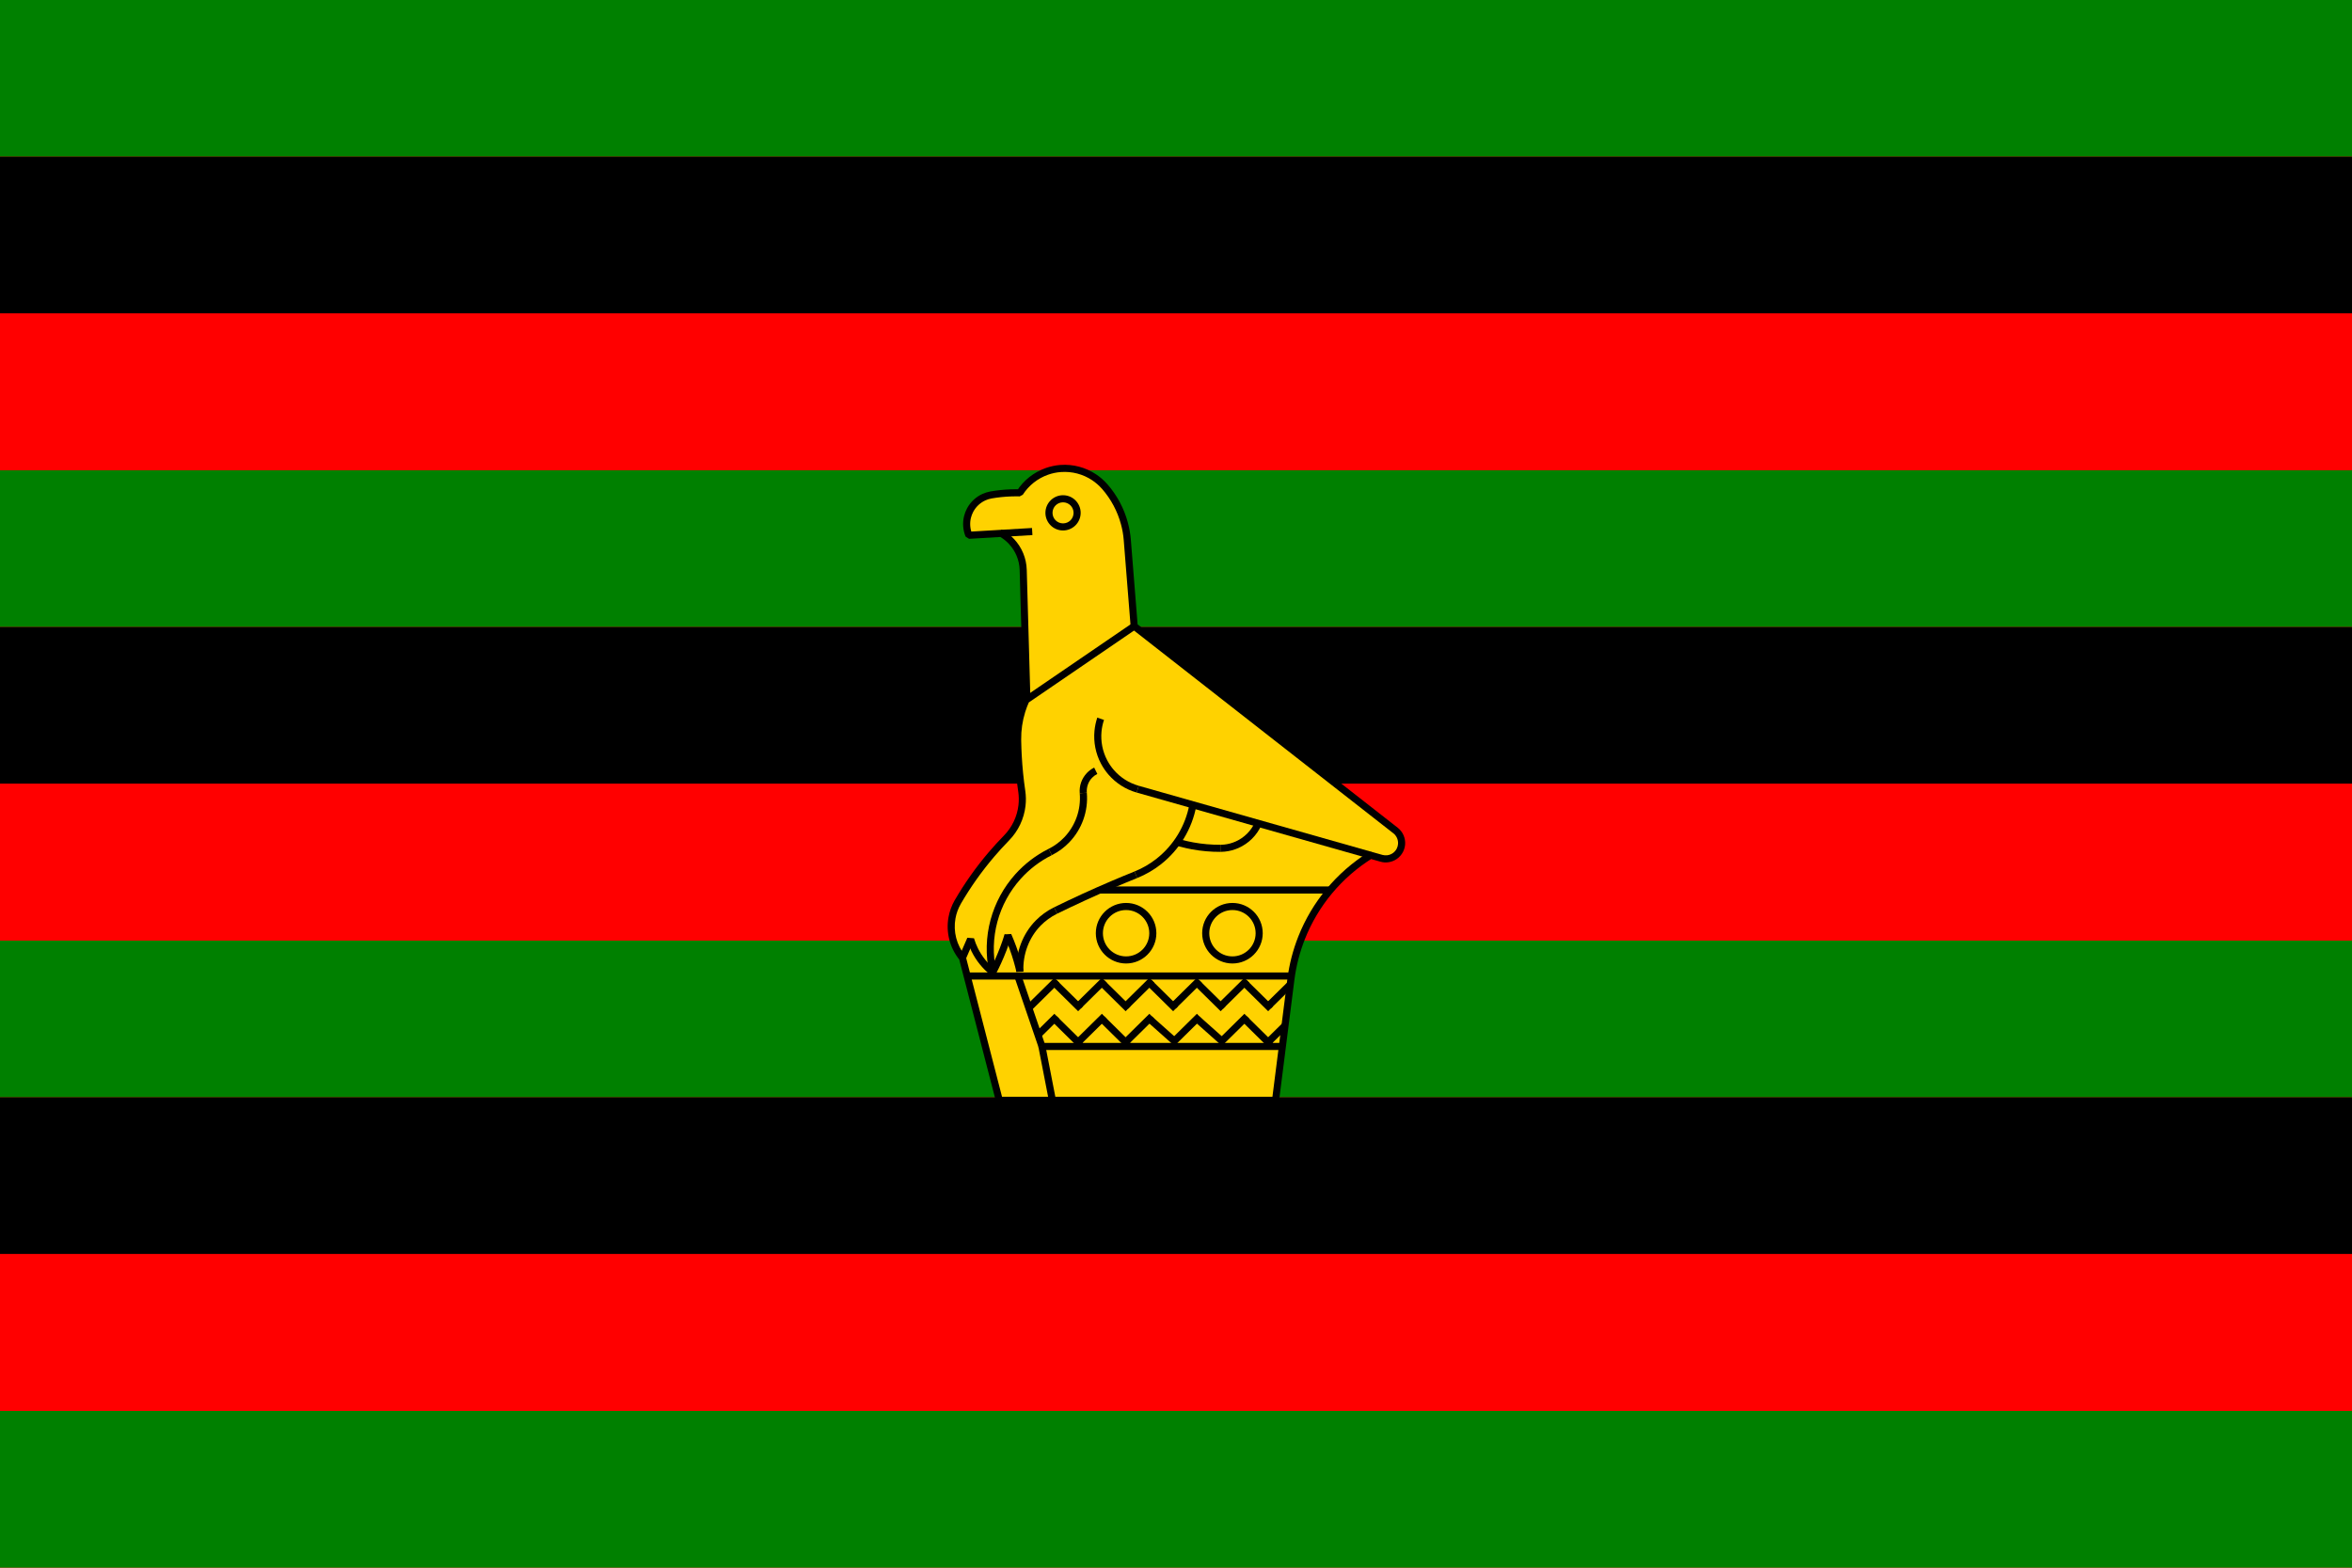 <?xml version="1.0" encoding="UTF-8" standalone="no"?>
<!-- Created with Inkscape (http://www.inkscape.org/) -->

<svg
   width="150mm"
   height="100mm"
   viewBox="0 0 150 100"
   version="1.1"
   id="svg5"
   inkscape:version="1.2 (dc2aedaf03, 2022-05-15)"
   sodipodi:docname="greatzimbabwe.svg"
   xmlns:inkscape="http://www.inkscape.org/namespaces/inkscape"
   xmlns:sodipodi="http://sodipodi.sourceforge.net/DTD/sodipodi-0.dtd"
   xmlns="http://www.w3.org/2000/svg"
   xmlns:svg="http://www.w3.org/2000/svg">
  <sodipodi:namedview
     id="namedview7"
     pagecolor="#ffffff"
     bordercolor="#666666"
     borderopacity="1.0"
     inkscape:showpageshadow="2"
     inkscape:pageopacity="0.0"
     inkscape:pagecheckerboard="0"
     inkscape:deskcolor="#d1d1d1"
     inkscape:document-units="mm"
     showgrid="false"
     inkscape:zoom="0.13181247"
     inkscape:cx="-292.08162"
     inkscape:cy="-531.05749"
     inkscape:window-width="1920"
     inkscape:window-height="1017"
     inkscape:window-x="-8"
     inkscape:window-y="-8"
     inkscape:window-maximized="1"
     inkscape:current-layer="layer1" />
  <defs
     id="defs2">
    <clipPath
       id="svg_60">
      <path
         id="svg_61"
         d="M 0,0 H 1260 V 630 H 0 Z"
         fill-rule="evenodd"
         fill="#0000ff" />
    </clipPath>
  </defs>
  <g
     inkscape:label="Layer 1"
     inkscape:groupmode="layer"
     id="layer1"
     transform="translate(-10.645,-60.678)">
    <rect
       style="fill:#ff0000;fill-opacity:1;stroke:none;stroke-width:6.388;stroke-linecap:round;stroke-linejoin:round"
       id="rect401"
       width="150"
       height="100"
       x="10.645"
       y="60.678" />
    <rect
       style="fill:#008000;stroke-width:10;paint-order:fill markers stroke"
       id="rect16915"
       width="150"
       height="10"
       x="10.645"
       y="60.678" />
    <rect
       style="fill:#000000;stroke-width:10;paint-order:fill markers stroke"
       id="rect16915-5"
       width="150"
       height="10"
       x="10.645"
       y="70.678" />
    <rect
       style="fill:#ff0000;stroke-width:10;paint-order:fill markers stroke;fill-opacity:1"
       id="rect16915-3"
       width="150"
       height="10"
       x="10.645"
       y="80.678" />
    <rect
       style="fill:#008000;stroke-width:10;paint-order:fill markers stroke"
       id="rect16915-5-6"
       width="150"
       height="10"
       x="10.645"
       y="90.678" />
    <rect
       style="fill:#000000;stroke-width:10;paint-order:fill markers stroke"
       id="rect16915-2"
       width="150"
       height="10"
       x="10.645"
       y="100.678" />
    <rect
       style="fill:#ff0000;stroke-width:10;paint-order:fill markers stroke"
       id="rect16915-5-1"
       width="150"
       height="10"
       x="10.645"
       y="110.678" />
    <rect
       style="fill:#008000;stroke-width:10;paint-order:fill markers stroke"
       id="rect16915-3-0"
       width="150"
       height="10"
       x="10.645"
       y="120.678" />
    <rect
       style="fill:#000000;stroke-width:10;paint-order:fill markers stroke"
       id="rect16915-5-6-4"
       width="150"
       height="10"
       x="10.645"
       y="130.678" />
    <rect
       style="fill:#ff0000;stroke-width:10;paint-order:fill markers stroke"
       id="rect16915-3-0-6"
       width="150"
       height="10"
       x="10.645"
       y="140.678" />
    <rect
       style="fill:#008000;stroke-width:10;paint-order:fill markers stroke"
       id="rect16915-5-6-4-0"
       width="150"
       height="10"
       x="10.645"
       y="150.678" />
    <g
       id="g16305"
       transform="matrix(0.123,0,0,0.123,69.563,89.045)">
      <title
         id="title16247">Layer 1</title>
      <defs
         transform="translate(1160 758) translate(-621.925 0) translate(0 142.855)"
         id="svg_59">
        <clipPath
           id="clipPath16747">
          <path
             id="path16745"
             d="M 0,0 H 1260 V 630 H 0 Z"
             fill-rule="evenodd"
             fill="#0000ff" />
        </clipPath>
      </defs>
      <g
         transform="matrix(3.606,0,0,3.606,-596.217,-101.204)"
         id="svg_6">
        <path
           stroke-miterlimit="4"
           stroke-width="0"
           fill-rule="evenodd"
           fill="#ffd200"
           id="svg_57"
           d="m 191.347,34.086 c -1.584,-1.814 -3.928,-2.777 -6.329,-2.599 -2.401,0.177 -4.579,1.474 -5.879,3.501 -1.379,-0.034 -2.758,0.068 -4.117,0.301 -1.271,0.219 -2.374,1.003 -2.998,2.132 -0.624,1.129 -0.7,2.48 -0.209,3.672 l 4.645,-0.275 c 1.903,1.074 3.104,3.066 3.167,5.251 l 0.523,18.459 c -0.897,1.854 -1.351,3.892 -1.325,5.952 0.032,2.48 0.229,4.955 0.59,7.409 0.363,2.464 -0.448,4.956 -2.19,6.735 -2.701,2.758 -5.049,5.841 -6.992,9.176 -1.491,2.563 -1.228,5.782 0.658,8.069 l 5.293,20.479 h 39.724 l 2.204,-17.376 c 0.936,-7.377 5.142,-13.94 11.454,-17.871 l 1.563,0.444 c 1.05,0.298 2.164,-0.189 2.659,-1.163 0.494,-0.973 0.231,-2.161 -0.629,-2.833 L 195.582,54.164 194.595,41.797 c -0.228,-2.852 -1.367,-5.556 -3.248,-7.711" />
        <path
           stroke-miterlimit="4"
           stroke-width="0"
           fill-rule="nonzero"
           fill="#000000"
           id="svg_56"
           d="m 190.966,34.422 -0.031,-0.035 0.761,-0.673 0.031,0.035 z m -0.031,-0.035 c -0.205,-0.232 -0.429,-0.453 -0.664,-0.659 l 0.67,-0.766 c 0.263,0.23 0.517,0.481 0.756,0.751 z m 0.006,-1.426 v 0.002 l -0.335,0.383 z M 190.271,33.73 c -0.236,-0.205 -0.482,-0.393 -0.734,-0.56 l 0.562,-0.849 c 0.296,0.197 0.578,0.411 0.842,0.64 z m -0.734,-0.56 c -1.306,-0.868 -2.88,-1.291 -4.483,-1.173 l -0.072,-1.02 c 1.825,-0.135 3.623,0.351 5.117,1.344 z m -4.483,-1.173 -0.047,0.004 -0.072,-1.02 0.047,-0.004 z m -0.123,-1.017 h 0.005 l 0.036,0.51 z m 0.08,1.02 c -0.325,0.025 -0.634,0.07 -0.924,0.132 l -0.212,-0.996 c 0.357,-0.076 0.711,-0.13 1.056,-0.157 z m -0.924,0.132 c -0.302,0.064 -0.6,0.149 -0.889,0.252 l -0.339,-0.96 c 0.33,-0.117 0.671,-0.213 1.017,-0.287 z m -0.889,0.252 c -1.479,0.523 -2.763,1.528 -3.63,2.878 l -0.857,-0.549 c 0.99,-1.542 2.457,-2.69 4.148,-3.288 z m -3.63,2.878 -0.441,0.235 0.012,-0.51 z m -0.441,0.235 c -0.05,-0.001 -0.101,-0.002 -0.136,-0.002 l 0.012,-1.02 c 0.06,5.4e-4 0.106,0.002 0.149,0.002 l -0.024,1.02 z m -0.136,-0.002 h -0.002 l 0.008,-0.51 z m -0.002,0 c -0.187,-0.002 -0.376,-0.004 -0.561,-0.002 l -0.008,-1.02 c 0.195,-0.002 0.393,-0.001 0.585,0.002 z m -0.561,-0.002 c -0.177,0.001 -0.366,0.006 -0.559,0.012 l -0.036,-1.02 c 0.187,-0.006 0.383,-0.012 0.586,-0.012 z m -0.559,0.012 c -0.929,0.033 -1.854,0.13 -2.76,0.285 l -0.171,-1.004 c 0.962,-0.165 1.931,-0.267 2.896,-0.301 z m -2.76,0.285 -0.02,0.004 -0.171,-1.004 0.02,-0.004 0.171,1.004 z m -0.194,-1.001 h 0.002 l 0.086,0.502 -0.088,-0.502 z m 0.176,1.004 c -0.16,0.028 -0.314,0.066 -0.46,0.111 l -0.298,-0.973 c 0.193,-0.06 0.389,-0.108 0.583,-0.142 z m -0.46,0.111 c -0.144,0.045 -0.291,0.102 -0.436,0.167 L 173.775,35.143 c 0.176,-0.079 0.361,-0.151 0.556,-0.211 z m -0.856,-0.762 h 0.002 l 0.209,0.464 z m 0.422,0.929 c -0.723,0.329 -1.333,0.885 -1.724,1.594 l -0.893,-0.49 c 0.499,-0.906 1.275,-1.614 2.195,-2.032 z m -2.619,1.108 0.002,-0.004 0.446,0.245 z m 0.896,0.482 -0.028,0.051 -0.896,-0.482 0.028,-0.051 z m -0.924,-0.429 v -0.002 l 0.448,0.241 -0.448,-0.239 z m 0.896,0.478 c -0.07,0.132 -0.136,0.276 -0.194,0.429 l -0.952,-0.363 c 0.067,-0.177 0.152,-0.36 0.25,-0.544 z m -1.146,0.068 v -0.002 l 0.476,0.182 -0.476,-0.179 z m 0.952,0.359 c -0.056,0.147 -0.103,0.298 -0.14,0.448 l -0.988,-0.243 c 0.047,-0.191 0.106,-0.38 0.176,-0.563 z m -1.128,0.206 v -0.002 l 0.494,0.121 z m 0.988,0.239 c -0.187,0.762 -0.13,1.575 0.175,2.316 l -0.94,0.386 c -0.388,-0.942 -0.46,-1.973 -0.223,-2.942 z m -0.265,3.02 -0.5,-0.317 0.47,-0.193 z m -0.06,-1.02 4.645,-0.275 0.06,1.02 -4.645,0.275 z m 4.645,-0.275 0.277,0.066 -0.247,0.444 z m 0.277,0.066 c 0.069,0.039 0.1,0.056 0.117,0.067 l -0.519,0.877 c -0.051,-0.03 -0.093,-0.055 -0.093,-0.055 l 0.494,-0.888 z m 0.117,0.067 c 0.281,0.165 0.549,0.352 0.801,0.555 l -0.637,0.793 c -0.212,-0.171 -0.441,-0.33 -0.682,-0.472 z m 0.801,0.555 c 0.251,0.202 0.488,0.423 0.706,0.658 l -0.745,0.693 c -0.184,-0.198 -0.385,-0.385 -0.598,-0.557 z m 0.706,0.658 c 1.101,1.183 1.759,2.742 1.806,4.402 l -1.02,0.028 c -0.04,-1.411 -0.597,-2.734 -1.531,-3.736 z m 1.806,4.402 0.524,18.459 -1.02,0.028 -0.523,-18.459 z m 0.524,18.459 -0.052,0.235 -0.458,-0.221 0.51,-0.014 z m -0.052,0.235 c -0.029,0.061 -0.071,0.15 -0.113,0.241 l -0.924,-0.427 c 0.034,-0.073 0.071,-0.153 0.121,-0.256 z m -1.037,-0.184 v -0.002 l 0.462,0.213 -0.462,-0.211 z m 0.924,0.422 c -0.112,0.245 -0.219,0.499 -0.318,0.757 l -0.949,-0.367 c 0.103,-0.269 0.218,-0.541 0.342,-0.813 z m -1.268,0.392 0.002,-0.002 0.474,0.183 z m 0.952,0.363 c -0.098,0.255 -0.187,0.513 -0.268,0.773 l -0.973,-0.303 c 0.087,-0.279 0.184,-0.558 0.289,-0.833 z m -0.268,0.773 c -0.397,1.275 -0.592,2.612 -0.576,3.959 l -1.02,0.012 c -0.019,-1.45 0.193,-2.894 0.623,-4.273 l 0.973,0.303 z m -0.576,3.959 c 5.3e-4,0.086 0.002,0.174 0.005,0.268 l -1.02,0.016 c -0.001,-0.085 -0.002,-0.18 -0.005,-0.273 l 1.02,-0.012 z m 0.005,0.268 c 0.006,0.331 0.014,0.672 0.028,1.02 l -1.02,0.036 c -0.012,-0.337 -0.022,-0.685 -0.028,-1.04 l 1.02,-0.016 z m 0.028,1.02 c 0.011,0.325 0.027,0.666 0.047,1.02 l -1.02,0.056 c -0.019,-0.331 -0.034,-0.678 -0.047,-1.039 z m 0.047,1.02 c 0.093,1.692 0.261,3.372 0.505,5.033 l -1.008,0.147 c -0.251,-1.708 -0.424,-3.419 -0.517,-5.124 z m 0.505,5.033 0.005,0.024 -1.008,0.147 -0.005,-0.024 z m 0.005,0.024 v 0.002 l -0.504,0.072 z m 0,0.002 c 0.053,0.369 0.082,0.738 0.087,1.099 l -1.02,0.012 c -0.005,-0.324 -0.029,-0.648 -0.075,-0.968 l 1.008,-0.143 z m 0.087,1.099 c 0.005,0.36 -0.014,0.725 -0.057,1.088 l -1.012,-0.116 c 0.036,-0.313 0.053,-0.636 0.049,-0.961 l 1.02,-0.012 z m -0.057,1.088 c -0.215,1.846 -1.035,3.594 -2.365,4.953 l -0.725,-0.714 c 1.169,-1.194 1.889,-2.731 2.078,-4.355 z m -2.365,4.953 -0.002,0.005 -0.361,-0.361 z m -0.002,0.005 c -0.014,0.014 0.086,-0.114 0.059,-0.073 l -0.849,-0.566 c 0.029,-0.045 0.05,-0.065 0.068,-0.083 z m 0.059,-0.073 -0.062,0.074 -0.363,-0.357 z m -0.062,0.074 c -0.35,0.357 -0.717,0.747 -1.099,1.165 l -0.753,-0.689 c 0.345,-0.378 0.721,-0.774 1.127,-1.189 z m -1.852,0.477 v -0.002 l 0.376,0.345 z m 0.753,0.686 c -0.368,0.404 -0.723,0.806 -1.061,1.202 l -0.773,-0.662 c 0.362,-0.424 0.723,-0.834 1.081,-1.226 z m -1.836,0.54 h 0.002 l 0.386,0.331 -0.389,-0.331 z m 0.777,0.662 c -1.781,2.093 -3.373,4.338 -4.751,6.705 l -0.88,-0.51 c 1.416,-2.432 3.041,-4.727 4.854,-6.856 z m -5.634,6.195 h 0.002 l 0.44,0.255 -0.443,-0.255 z m 0.885,0.51 -0.02,0.034 -0.885,-0.51 0.02,-0.034 z m -0.02,0.034 c -0.195,0.339 -0.355,0.685 -0.481,1.029 l -0.956,-0.347 c 0.15,-0.414 0.335,-0.814 0.552,-1.193 z m -0.481,1.029 c -0.128,0.354 -0.226,0.716 -0.291,1.077 l -1.001,-0.179 c 0.076,-0.423 0.188,-0.84 0.335,-1.245 z m -0.291,1.077 c -0.336,1.866 0.145,3.83 1.399,5.35 l -0.785,0.645 c -1.447,-1.753 -2.003,-4.021 -1.615,-6.175 z m 1.399,5.35 0.1,0.195 -0.492,0.128 z m 0.1,0.195 5.293,20.479 -0.984,0.256 -5.293,-20.479 z m 4.801,21.117 -0.492,-0.382 0.492,-0.128 z m 0,-1.02 h 39.724 v 1.02 h -39.726 z m 40.228,0.574 -0.504,0.446 v -0.51 z m -1.008,-0.127 2.204,-17.376 1.009,0.127 -2.205,17.376 z m 3.215,-17.25 -0.002,0.002 -0.504,-0.064 z m -1.012,-0.123 c 0.008,-0.062 -0.014,0.124 0.006,-0.031 l 1.009,0.132 c -0.018,0.138 0.008,-0.057 -0.002,0.023 l -1.012,-0.124 z m 1.014,0.098 v 0.002 l -0.504,-0.066 0.504,0.064 z m -1.009,-0.127 c 0.135,-1.061 0.336,-2.099 0.596,-3.105 l 0.988,0.251 c -0.253,0.981 -0.447,1.978 -0.575,2.981 z m 0.596,-3.105 c 0.263,-1.018 0.588,-2.014 0.97,-2.98 l 0.949,0.375 c -0.368,0.931 -0.68,1.885 -0.931,2.856 z m 0.97,-2.98 c 1.967,-4.971 5.488,-9.243 10.12,-12.128 l 0.538,0.865 c -4.443,2.767 -7.821,6.867 -9.709,11.637 z m 10.12,-12.128 0.407,-0.058 -0.138,0.49 z m 0.407,-0.058 1.563,0.444 -0.275,0.981 -1.563,-0.444 z m 1.563,0.444 v 0 l -0.139,0.49 z m 0,0 0.012,0.005 -0.279,0.981 -0.012,-0.005 z m -0.263,0.984 h -0.005 l 0.139,-0.49 z m 0.271,-0.981 c 0.105,0.029 0.222,0.049 0.345,0.057 l -0.075,1.02 c -0.171,-0.012 -0.353,-0.045 -0.54,-0.097 z m 0.345,0.057 c 0.121,0.007 0.236,0.006 0.341,-0.006 l 0.119,1.012 c -0.182,0.021 -0.362,0.027 -0.536,0.014 z m 0.341,-0.006 c 0.574,-0.068 1.097,-0.416 1.371,-0.956 l 0.909,0.458 c -0.433,0.854 -1.257,1.402 -2.161,1.51 z m 2.282,-0.5 v 0.002 l -0.455,-0.229 z m -0.913,-0.455 0.006,-0.012 0.913,0.455 -0.006,0.012 z m 0.006,-0.012 c 0.054,-0.109 0.097,-0.22 0.127,-0.327 l 0.981,0.271 c -0.049,0.176 -0.114,0.349 -0.195,0.511 z m 1.109,-0.059 v 0.002 l -0.49,-0.135 z m -0.984,-0.267 c 0.028,-0.106 0.048,-0.219 0.057,-0.337 l 1.02,0.075 c -0.012,0.172 -0.044,0.351 -0.093,0.529 z m 1.077,-0.263 v 0.002 l -0.51,-0.038 z m -1.02,-0.072 c 0.043,-0.579 -0.198,-1.159 -0.674,-1.532 l 0.626,-0.801 c 0.754,0.589 1.135,1.501 1.068,2.405 z m -0.674,-1.532 -37.578,-29.385 0.626,-0.802 37.578,29.385 z m -37.578,-29.385 -0.197,-0.361 0.51,-0.04 z m -0.197,-0.361 -0.988,-12.368 1.02,-0.08 0.988,12.368 z m -0.988,-12.368 -0.005,-0.043 1.02,-0.08 0.005,0.043 z m 1.017,-0.125 v 0.002 l -0.51,0.04 z m -1.02,0.083 c -0.033,-0.401 -0.082,-0.783 -0.144,-1.142 l 1.004,-0.171 c 0.073,0.423 0.128,0.835 0.16,1.23 z m -0.144,-1.142 c -0.065,-0.374 -0.148,-0.747 -0.247,-1.116 l 0.984,-0.262 c 0.106,0.395 0.195,0.799 0.267,1.207 z m -0.247,-1.116 c -0.504,-1.882 -1.434,-3.636 -2.726,-5.117 l 0.766,-0.67 c 1.397,1.601 2.401,3.494 2.945,5.524" />
        <path
           stroke-miterlimit="4"
           stroke-width="0"
           fill-rule="nonzero"
           fill="#000000"
           id="svg_55"
           d="m 191.245,67.646 c -0.005,0.011 0.008,-0.021 -0.006,0.02 l -0.976,-0.295 c 0.005,-0.014 0.008,-0.023 0.021,-0.059 l 0.96,0.334 z m -0.006,0.02 -0.005,0.012 -0.484,-0.16 z m -0.005,0.012 c -0.091,0.275 -0.165,0.547 -0.221,0.813 l -0.996,-0.207 c 0.067,-0.318 0.15,-0.627 0.249,-0.925 z m -0.221,0.813 c -0.058,0.276 -0.1,0.554 -0.126,0.825 l -1.012,-0.091 c 0.029,-0.318 0.078,-0.633 0.142,-0.941 z m -0.126,0.825 c -0.133,1.413 0.145,2.85 0.817,4.129 l -0.901,0.474 c -0.764,-1.453 -1.079,-3.086 -0.928,-4.694 z m 0.817,4.129 0.006,0.011 -0.901,0.474 -0.006,-0.011 0.901,-0.474 z m 0.006,0.011 c 0.132,0.25 0.278,0.492 0.436,0.722 l -0.84,0.573 c -0.18,-0.263 -0.346,-0.538 -0.496,-0.822 z m 0.436,0.722 c 0.159,0.233 0.331,0.455 0.51,0.663 l -0.769,0.665 c -0.208,-0.241 -0.404,-0.494 -0.582,-0.754 z m 0.51,0.663 c 0.933,1.079 2.17,1.875 3.568,2.271 l -0.275,0.981 c -1.589,-0.45 -2.998,-1.357 -4.062,-2.587" />
        <path
           stroke-miterlimit="4"
           stroke-width="0"
           fill-rule="nonzero"
           fill="#000000"
           id="svg_54"
           d="m 195.869,54.585 -15.426,10.541 -0.574,-0.841 15.426,-10.541" />
        <path
           stroke-miterlimit="4"
           stroke-width="0"
           fill-rule="evenodd"
           fill="#ffd200"
           id="svg_53"
           d="m 187.381,37.866 c 0,-1.118 -0.906,-2.024 -2.024,-2.024 -1.118,0 -2.024,0.906 -2.024,2.024 0,1.118 0.906,2.024 2.024,2.024 1.118,0 2.024,-0.906 2.024,-2.024" />
        <path
           stroke-miterlimit="4"
           stroke-width="0"
           fill-rule="nonzero"
           fill="#000000"
           id="svg_52"
           d="m 186.871,37.866 v -0.004 h 1.02 v 0.004 z m 0,-0.004 c -5.3e-4,-0.417 -0.17,-0.796 -0.442,-1.068 l 0.717,-0.722 c 0.459,0.459 0.744,1.092 0.745,1.79 z m -0.442,-1.068 c -0.272,-0.271 -0.65,-0.441 -1.065,-0.443 l 0.005,-1.02 c 0.693,0.002 1.322,0.286 1.778,0.741 l -0.717,0.722 z m -1.063,-1.463 h 0.002 l -0.002,0.51 z m 0,1.02 h -0.008 v -1.02 h 0.008 z m -0.008,0 h -0.005 v -1.02 h 0.005 z m -0.005,0 c -0.417,5.3e-4 -0.796,0.17 -1.068,0.443 l -0.722,-0.717 c 0.459,-0.459 1.092,-0.744 1.789,-0.746 z m -1.068,0.443 c -0.271,0.272 -0.441,0.649 -0.442,1.065 l -1.02,-0.004 c 0.002,-0.693 0.286,-1.322 0.741,-1.778 l 0.722,0.717 z m -1.462,1.063 v -0.002 l 0.51,0.002 z m 1.02,0 v 0.008 h -1.02 v -0.008 z m 0,0.008 v 0.004 h -1.02 v -0.004 z m 0,0.004 c 5.4e-4,0.418 0.17,0.796 0.442,1.068 l -0.717,0.722 c -0.459,-0.459 -0.744,-1.093 -0.745,-1.79 z m 0.442,1.068 c 0.272,0.271 0.65,0.441 1.065,0.443 l -0.005,1.02 c -0.693,-0.002 -1.323,-0.286 -1.778,-0.741 l 0.718,-0.722 z m 1.063,1.463 h -0.002 l 0.002,-0.51 z m 0,-1.02 h 0.008 v 1.02 h -0.008 z m 0.008,0 h 0.005 v 1.02 h -0.005 z m 0.005,0 c 0.417,-5.3e-4 0.796,-0.17 1.068,-0.443 l 0.722,0.717 c -0.459,0.459 -1.092,0.744 -1.789,0.746 z m 1.068,-0.443 c 0.271,-0.272 0.441,-0.649 0.442,-1.065 l 1.02,0.004 c -0.002,0.693 -0.286,1.322 -0.741,1.778 l -0.722,-0.717 z m 1.462,-1.063 v 0.002 l -0.51,-0.002 z m -1.02,0 v -0.008 h 1.02 v 0.008" />
        <path
           stroke-miterlimit="4"
           stroke-width="0"
           fill-rule="nonzero"
           fill="#000000"
           id="svg_51"
           d="m 183.287,86.184 0.036,-0.019 0.455,0.913 -0.036,0.018 -0.455,-0.913 z m 0.492,0.893 -0.002,0.002 -0.227,-0.456 z m -0.458,-0.909 c 0.418,-0.211 0.812,-0.454 1.176,-0.724 l 0.606,0.817 c -0.414,0.306 -0.858,0.581 -1.324,0.817 z m 1.176,-0.724 c 0.365,-0.271 0.707,-0.572 1.02,-0.897 l 0.733,0.706 c -0.349,0.363 -0.733,0.702 -1.147,1.008 z m 1.02,-0.897 c 1.597,-1.661 2.447,-3.964 2.24,-6.351 l 1.02,-0.088 c 0.234,2.681 -0.726,5.272 -2.527,7.145" />
        <path
           stroke-miterlimit="4"
           stroke-width="0"
           fill-rule="nonzero"
           fill="#000000"
           id="svg_50"
           d="m 190.287,75.415 -0.036,0.019 -0.455,-0.913 0.036,-0.019 0.455,0.913 z m -0.494,-0.893 0.005,-0.002 0.227,0.456 z m 0.463,0.909 c -0.145,0.075 -0.278,0.157 -0.395,0.244 l -0.609,-0.813 c 0.174,-0.131 0.356,-0.245 0.541,-0.34 z m -0.395,0.244 c -0.121,0.091 -0.236,0.194 -0.341,0.304 L 188.783,75.278 c 0.142,-0.149 0.3,-0.289 0.468,-0.416 z m -0.341,0.304 c -0.53,0.556 -0.811,1.329 -0.742,2.129 l -1.02,0.088 c -0.095,-1.092 0.294,-2.15 1.025,-2.918" />
        <path
           stroke-miterlimit="4"
           stroke-width="0"
           fill-rule="nonzero"
           fill="#000000"
           id="svg_49"
           d="m 196.015,90.384 -0.008,0.005 -0.378,-0.945 0.008,-0.005 z m -0.008,0.005 c -0.526,0.212 -1.072,0.435 -1.63,0.667 l -0.391,-0.941 c 0.529,-0.219 1.077,-0.444 1.642,-0.671 z m -1.63,0.667 c -0.544,0.226 -1.087,0.455 -1.625,0.684 l -0.399,-0.937 c 0.544,-0.232 1.09,-0.463 1.633,-0.688 z m -1.625,0.684 c -2.772,1.183 -5.518,2.441 -8.234,3.771 l -0.446,-0.917 c 2.722,-1.334 5.484,-2.599 8.282,-3.792" />
        <path
           stroke-miterlimit="4"
           stroke-width="0"
           fill-rule="nonzero"
           fill="#000000"
           id="svg_48"
           d="m 195.642,89.438 0.018,-0.006 0.367,0.949 -0.019,0.006 z m 0.393,0.94 -0.008,0.002 -0.183,-0.474 z m -0.383,-0.945 c 0.58,-0.235 1.135,-0.507 1.658,-0.812 l 0.51,0.88 c -0.573,0.334 -1.171,0.628 -1.785,0.877 z m 1.658,-0.812 c 0.518,-0.301 1.021,-0.645 1.504,-1.026 l 0.634,0.802 c -0.504,0.398 -1.048,0.768 -1.627,1.105 z m 1.504,-1.026 c 2.441,-1.926 4.143,-4.696 4.716,-7.829 l 1.001,0.183 c -0.619,3.385 -2.454,6.373 -5.083,8.448" />
        <path
           stroke-miterlimit="4"
           stroke-width="0"
           fill-rule="nonzero"
           fill="#000000"
           id="svg_47"
           d="m 190.625,91.596 h 33.15 V 92.616 H 190.625" />
        <path
           stroke-miterlimit="4"
           stroke-width="0"
           fill-rule="evenodd"
           fill="#ffd200"
           id="svg_46"
           d="m 198.266,98.323 c 0,-2.123 -1.721,-3.844 -3.844,-3.844 -2.123,0 -3.844,1.721 -3.844,3.844 0,2.122 1.721,3.844 3.844,3.844 2.122,0 3.844,-1.721 3.844,-3.844" />
        <path
           stroke-miterlimit="4"
           stroke-width="0"
           fill-rule="nonzero"
           fill="#000000"
           id="svg_45"
           d="m 197.756,98.323 v -0.005 h 1.02 v 0.005 z m 0,-0.005 c -5.3e-4,-0.918 -0.375,-1.752 -0.978,-2.355 l 0.722,-0.722 c 0.787,0.787 1.275,1.876 1.276,3.077 z m -0.259,-3.077 h 0.002 l -0.361,0.361 0.358,-0.361 z m -0.717,0.722 c -0.601,-0.6 -1.432,-0.973 -2.349,-0.975 v -1.02 c 1.197,0.002 2.281,0.489 3.066,1.274 z m -2.349,-0.975 h -0.008 v -1.02 h 0.008 z m -0.008,0 h -0.005 v -1.02 h 0.005 z m -0.005,0 c -0.92,5.3e-4 -1.753,0.374 -2.354,0.976 l -0.722,-0.717 c 0.788,-0.789 1.877,-1.277 3.076,-1.279 z m -2.354,0.976 c -0.6,0.601 -0.973,1.433 -0.975,2.35 h -1.02 c 0.002,-1.197 0.489,-2.282 1.274,-3.067 z m -0.975,2.35 v 0.007 h -1.02 v -0.007 z m 0,0.007 v 0.005 h -1.02 v -0.005 z m 0,0.005 c 5.4e-4,0.92 0.374,1.754 0.976,2.354 l -0.717,0.722 c -0.789,-0.788 -1.278,-1.877 -1.279,-3.076 z m 0.976,2.354 c 0.601,0.6 1.433,0.973 2.349,0.975 v 1.02 c -1.197,-0.002 -2.282,-0.489 -3.067,-1.274 z m 2.349,0.975 h 0.008 v 1.02 h -0.008 z m 0.008,0 h 0.005 v 1.02 h -0.005 z m 0.005,0 c 0.918,-5.3e-4 1.752,-0.375 2.354,-0.978 l 0.722,0.722 c -0.787,0.786 -1.876,1.275 -3.076,1.276 z m 3.076,-0.259 v 0.002 l -0.361,-0.361 0.361,0.359 z m -0.722,-0.717 c 0.6,-0.601 0.973,-1.433 0.975,-2.349 h 1.02 c -0.002,1.196 -0.489,2.281 -1.273,3.066 z m 0.975,-2.349 v -0.007 h 1.02 v 0.007" />
        <path
           stroke-miterlimit="4"
           stroke-width="0"
           fill-rule="evenodd"
           fill="#ffd200"
           id="svg_44"
           d="m 213.559,98.323 c 0,-2.123 -1.721,-3.844 -3.844,-3.844 -2.123,0 -3.844,1.721 -3.844,3.844 0,2.122 1.721,3.844 3.844,3.844 2.122,0 3.844,-1.721 3.844,-3.844" />
        <path
           stroke-miterlimit="4"
           stroke-width="0"
           fill-rule="nonzero"
           fill="#000000"
           id="svg_43"
           d="m 213.049,98.323 v -0.005 h 1.02 v 0.005 z m 0,-0.005 c -5.3e-4,-0.918 -0.375,-1.752 -0.978,-2.355 l 0.722,-0.722 c 0.787,0.787 1.275,1.876 1.276,3.077 z m -0.259,-3.077 h 0.002 l -0.361,0.361 0.359,-0.361 z m -0.717,0.722 c -0.601,-0.6 -1.433,-0.973 -2.349,-0.975 v -1.02 c 1.197,0.002 2.281,0.489 3.066,1.274 z m -2.349,-0.975 h -0.008 v -1.02 h 0.008 z m -0.008,0 h -0.005 v -1.02 h 0.005 z m -0.005,0 c -0.92,5.3e-4 -1.754,0.374 -2.355,0.976 l -0.722,-0.717 c 0.788,-0.789 1.877,-1.277 3.077,-1.279 z m -2.355,0.976 c -0.6,0.601 -0.973,1.433 -0.975,2.35 h -1.02 c 0.002,-1.197 0.489,-2.282 1.274,-3.067 z m -0.975,2.35 v 0.007 h -1.02 v -0.007 z m 0,0.007 v 0.005 h -1.02 v -0.005 z m 0,0.005 c 5.3e-4,0.92 0.374,1.754 0.976,2.354 l -0.717,0.722 c -0.789,-0.788 -1.278,-1.877 -1.279,-3.076 z m 0.976,2.354 c 0.601,0.6 1.432,0.973 2.35,0.975 v 1.02 c -1.197,-0.002 -2.281,-0.489 -3.067,-1.274 z m 2.35,0.975 h 0.008 v 1.02 h -0.008 z m 0.008,0 h 0.005 v 1.02 h -0.005 z m 0.005,0 c 0.918,-5.3e-4 1.752,-0.375 2.354,-0.978 l 0.722,0.722 c -0.787,0.786 -1.876,1.275 -3.076,1.276 z m 3.076,-0.259 v 0.002 l -0.361,-0.361 0.361,0.359 z m -0.722,-0.717 c 0.6,-0.601 0.973,-1.433 0.975,-2.349 h 1.02 c -0.002,1.196 -0.489,2.281 -1.274,3.066 z m 0.975,-2.349 v -0.007 h 1.02 v 0.007" />
        <path
           stroke-miterlimit="4"
           stroke-width="0"
           fill-rule="nonzero"
           fill="#000000"
           id="svg_42"
           d="m 201.91,84.736 c 0.18,0.054 0.36,0.105 0.538,0.153 l -0.263,0.984 c -0.19,-0.051 -0.38,-0.105 -0.567,-0.161 z m 0.538,0.153 c 0.283,0.076 0.555,0.144 0.814,0.202 l -0.223,0.992 c -0.297,-0.067 -0.583,-0.138 -0.854,-0.211 z m 0.814,0.202 c 0.274,0.061 0.548,0.118 0.821,0.168 l -0.183,1.001 c -0.289,-0.053 -0.578,-0.113 -0.862,-0.176 z m 0.821,0.168 c 1.279,0.235 2.586,0.35 3.9,0.342 l 0.005,1.02 c -1.366,0.007 -2.735,-0.114 -4.087,-0.362" />
        <path
           stroke-miterlimit="4"
           stroke-width="0"
           fill-rule="nonzero"
           fill="#000000"
           id="svg_41"
           d="m 207.984,85.602 c 0.18,-5.3e-4 0.353,-0.011 0.512,-0.026 l 0.104,1.012 c -0.212,0.021 -0.417,0.033 -0.613,0.034 l -0.005,-1.02 z m 0.512,-0.026 h 0.002 l 0.05,0.506 -0.052,-0.506 z m 0.002,0 c 0.287,-0.028 0.574,-0.081 0.853,-0.155 l 0.259,0.984 c -0.327,0.086 -0.666,0.148 -1.013,0.183 z m 0.853,-0.155 c 0.275,-0.072 0.546,-0.168 0.808,-0.283 l 0.41,0.932 c -0.306,0.135 -0.629,0.248 -0.96,0.335 z m 0.808,-0.283 c 1.233,-0.544 2.25,-1.535 2.811,-2.816 l 0.932,0.406 c -0.666,1.522 -1.872,2.698 -3.333,3.342" />
        <path
           stroke-miterlimit="4"
           stroke-width="0"
           fill-rule="nonzero"
           fill="#000000"
           id="svg_40"
           d="m 229.43,87.592 -33.479,-9.498 0.275,-0.981 33.479,9.498" />
        <path
           stroke-miterlimit="4"
           stroke-width="0"
           fill-rule="nonzero"
           fill="#000000"
           id="svg_39"
           d="m 171.566,103.966 h 46.616 v 1.02 h -46.616" />
        <path
           stroke-miterlimit="4"
           stroke-width="0"
           fill-rule="nonzero"
           fill="#000000"
           id="svg_38"
           d="m 182.327,114.097 h 34.564 v 1.02 h -34.564" />
        <path
           stroke-miterlimit="4"
           stroke-width="0"
           fill-rule="nonzero"
           fill="#000000"
           id="svg_37"
           d="m 198.486,110.633 -3.772,3.721 -0.714,-0.725 3.772,-3.721" />
        <path
           stroke-miterlimit="4"
           stroke-width="0"
           fill-rule="nonzero"
           fill="#000000"
           id="svg_36"
           d="m 191.298,110.27 3.772,3.722 -0.714,0.725 -3.772,-3.722" />
        <path
           stroke-miterlimit="4"
           stroke-width="0"
           fill-rule="nonzero"
           fill="#000000"
           id="svg_35"
           d="m 191.655,110.633 -3.772,3.721 -0.714,-0.725 3.772,-3.721" />
        <path
           stroke-miterlimit="4"
           stroke-width="0"
           fill-rule="nonzero"
           fill="#000000"
           id="svg_34"
           d="m 184.467,110.27 3.773,3.722 -0.714,0.725 -3.773,-3.722" />
        <path
           stroke-miterlimit="4"
           stroke-width="0"
           fill-rule="nonzero"
           fill="#000000"
           id="svg_33"
           d="m 205.317,110.633 -3.772,3.721 -0.714,-0.725 3.772,-3.721" />
        <path
           stroke-miterlimit="4"
           stroke-width="0"
           fill-rule="nonzero"
           fill="#000000"
           id="svg_32"
           d="m 198.129,110.27 3.772,3.359 -0.714,0.725 -3.772,-3.359" />
        <path
           stroke-miterlimit="4"
           stroke-width="0"
           fill-rule="nonzero"
           fill="#000000"
           id="svg_31"
           d="m 212.149,110.633 -3.773,3.721 -0.714,-0.725 3.773,-3.721" />
        <path
           stroke-miterlimit="4"
           stroke-width="0"
           fill-rule="nonzero"
           fill="#000000"
           id="svg_30"
           d="m 204.961,110.27 3.773,3.359 -0.714,0.725 -3.773,-3.359" />
        <path
           stroke-miterlimit="4"
           stroke-width="0"
           fill-rule="nonzero"
           fill="#000000"
           id="svg_29"
           d="m 217.628,111.973 -2.421,2.381 -0.714,-0.725 2.421,-2.381" />
        <path
           stroke-miterlimit="4"
           stroke-width="0"
           fill-rule="nonzero"
           fill="#000000"
           id="svg_28"
           d="m 211.792,110.27 3.772,3.722 -0.714,0.725 -3.772,-3.722" />
        <path
           stroke-miterlimit="4"
           stroke-width="0"
           fill-rule="nonzero"
           fill="#000000"
           id="svg_27"
           d="m 198.486,105.456 -3.772,3.722 -0.714,-0.725 3.772,-3.722" />
        <path
           stroke-miterlimit="4"
           stroke-width="0"
           fill-rule="nonzero"
           fill="#000000"
           id="svg_26"
           d="m 191.298,105.094 3.772,3.721 -0.714,0.725 -3.772,-3.721" />
        <path
           stroke-miterlimit="4"
           stroke-width="0"
           fill-rule="nonzero"
           fill="#000000"
           id="svg_25"
           d="m 191.655,105.456 -3.772,3.722 -0.714,-0.725 3.772,-3.722" />
        <path
           stroke-miterlimit="4"
           stroke-width="0"
           fill-rule="nonzero"
           fill="#000000"
           id="svg_24"
           d="m 184.467,105.094 3.773,3.721 -0.714,0.725 -3.773,-3.721" />
        <path
           stroke-miterlimit="4"
           stroke-width="0"
           fill-rule="nonzero"
           fill="#000000"
           id="svg_23"
           d="m 205.317,105.456 -3.772,3.722 -0.714,-0.725 3.772,-3.722" />
        <path
           stroke-miterlimit="4"
           stroke-width="0"
           fill-rule="nonzero"
           fill="#000000"
           id="svg_22"
           d="m 198.129,105.094 3.772,3.721 -0.714,0.725 -3.772,-3.721" />
        <path
           stroke-miterlimit="4"
           stroke-width="0"
           fill-rule="nonzero"
           fill="#000000"
           id="svg_21"
           d="m 212.149,105.456 -3.773,3.722 -0.714,-0.725 3.773,-3.722" />
        <path
           stroke-miterlimit="4"
           stroke-width="0"
           fill-rule="nonzero"
           fill="#000000"
           id="svg_20"
           d="m 204.961,105.094 3.773,3.721 -0.714,0.725 -3.773,-3.721" />
        <path
           stroke-miterlimit="4"
           stroke-width="0"
           fill-rule="nonzero"
           fill="#000000"
           id="svg_19"
           d="m 218.379,106.059 -3.172,3.119 -0.714,-0.725 3.172,-3.119" />
        <path
           stroke-miterlimit="4"
           stroke-width="0"
           fill-rule="nonzero"
           fill="#000000"
           id="svg_18"
           d="m 211.792,105.094 3.772,3.721 -0.714,0.725 -3.772,-3.721" />
        <path
           stroke-miterlimit="4"
           stroke-width="0"
           fill-rule="nonzero"
           fill="#000000"
           id="svg_17"
           d="m 180.955,41.063 -4.465,0.265 -0.06,-1.02 4.465,-0.265" />
        <path
           stroke-miterlimit="4"
           stroke-width="0"
           fill-rule="nonzero"
           fill="#000000"
           id="svg_16"
           d="m 183.734,87.101 -0.014,0.006 -0.438,-0.921 0.014,-0.006 0.438,0.921 z m -0.461,-0.91 0.008,-0.005 0.219,0.46 z m 0.455,0.913 c -0.867,0.433 -1.676,0.941 -2.419,1.509 l -0.618,-0.809 c 0.799,-0.611 1.662,-1.154 2.582,-1.613 z m -2.419,1.509 c -0.744,0.569 -1.429,1.205 -2.047,1.894 l -0.758,-0.681 c 0.657,-0.731 1.389,-1.41 2.187,-2.021 z m -2.047,1.894 c -3.173,3.532 -4.575,8.461 -3.508,13.314 l -0.996,0.219 c -1.14,-5.18 0.358,-10.443 3.746,-14.214" />
        <path
           stroke-miterlimit="4"
           stroke-width="0"
           fill-rule="nonzero"
           fill="#000000"
           id="svg_15"
           d="m 184.517,95.51 -0.062,0.031 -0.446,-0.916 0.062,-0.031 z m -0.513,-0.884 0.005,-0.002 0.223,0.458 z m 0.455,0.913 c -0.435,0.217 -0.846,0.468 -1.228,0.746 l -0.598,-0.825 c 0.429,-0.312 0.888,-0.592 1.372,-0.833 z m -1.228,0.746 c -0.385,0.28 -0.744,0.589 -1.071,0.92 l -0.725,-0.714 c 0.369,-0.375 0.771,-0.721 1.198,-1.031 z m -1.071,0.92 c -1.682,1.703 -2.622,4.167 -2.498,6.648 l -1.007,0.036 c -0.138,-2.767 0.899,-5.494 2.78,-7.398" />
        <path
           stroke-miterlimit="4"
           stroke-width="0"
           fill-rule="nonzero"
           fill="#000000"
           id="svg_14"
           d="m 172.551,99.04 -0.956,-0.064 -0.014,0.375 c -0.005,-0.014 0.016,-0.367 0.014,-0.375 l 0.957,0.064 z m -0.97,0.311 0.972,-0.303 -0.959,-0.072 z m 0.972,-0.303 c 0.072,0.245 0.156,0.49 0.25,0.732 l -0.948,0.37 c -0.103,-0.264 -0.193,-0.521 -0.274,-0.799 z m 0.25,0.732 c 0.094,0.241 0.198,0.477 0.311,0.704 l -0.913,0.45 c -0.127,-0.257 -0.244,-0.52 -0.346,-0.784 z m 0.311,0.704 c 0.581,1.178 1.42,2.222 2.459,3.048 l -0.634,0.797 c -1.156,-0.92 -2.09,-2.081 -2.738,-3.395" />
        <path
           stroke-miterlimit="4"
           stroke-width="0"
           fill-rule="nonzero"
           fill="#000000"
           id="svg_13"
           d="m 172.527,99.383 -1.168,2.689 -0.932,-0.406 1.168,-2.689" />
        <path
           stroke-miterlimit="4"
           stroke-width="0"
           fill-rule="nonzero"
           fill="#000000"
           id="svg_12"
           d="m 174.758,104.04 0.046,-0.347 0.913,0.455 -0.005,0.011 z m 0.958,0.108 -0.909,-0.463 v 0 z m -0.909,-0.463 c 0.126,-0.241 0.245,-0.476 0.357,-0.704 l 0.916,0.447 c -0.123,0.251 -0.247,0.496 -0.369,0.728 z m 0.357,-0.704 c 0.133,-0.271 0.248,-0.511 0.341,-0.712 l 0.924,0.422 c -0.13,0.282 -0.246,0.529 -0.349,0.737 z m 0.341,-0.712 c 0.562,-1.223 1.045,-2.488 1.444,-3.783 l 0.973,0.298 c -0.41,1.331 -0.909,2.637 -1.493,3.907" />
        <path
           stroke-miterlimit="4"
           stroke-width="0"
           fill-rule="nonzero"
           fill="#000000"
           id="svg_11"
           d="m 178.655,103.888 -0.005,-0.014 0.992,-0.227 0.005,0.014 z m 0.989,-0.244 v 0.002 l -0.496,0.113 0.496,-0.116 z m -0.992,0.231 c -0.062,-0.266 -0.123,-0.511 -0.179,-0.725 l 0.984,-0.256 c 0.072,0.275 0.134,0.525 0.187,0.75 z m -0.179,-0.725 c -0.053,-0.203 -0.12,-0.444 -0.2,-0.72 l 0.981,-0.279 c 0.06,0.209 0.128,0.458 0.203,0.743 z m 0.779,-1.001 0.002,0.002 -0.49,0.14 0.488,-0.142 z m -0.976,0.283 c -0.353,-1.219 -0.79,-2.42 -1.305,-3.593 l -0.021,-0.354 0.953,-0.056 c 0.529,1.204 0.98,2.447 1.349,3.72" />
        <path
           stroke-miterlimit="4"
           stroke-width="0"
           fill-rule="nonzero"
           fill="#000000"
           id="svg_10"
           d="m 183.285,122.236 -1.477,-7.598 1.001,-0.195 1.477,7.598" />
        <path
           stroke-miterlimit="4"
           stroke-width="0"
           fill-rule="nonzero"
           fill="#000000"
           id="svg_9"
           d="m 181.845,114.77 -3.467,-10.131 0.965,-0.327 3.467,10.131" />
        <path
           stroke-miterlimit="4"
           stroke-width="0"
           fill-rule="nonzero"
           fill="#000000"
           id="svg_8"
           d="m 184.824,110.633 -2.709,2.675 -0.714,-0.725 2.709,-2.675" />
        <path
           stroke-miterlimit="4"
           stroke-width="0"
           fill-rule="nonzero"
           fill="#000000"
           id="svg_7"
           d="m 184.824,105.456 -4.034,3.979 -0.714,-0.725 4.034,-3.979" />
      </g>
    </g>
  </g>
</svg>
